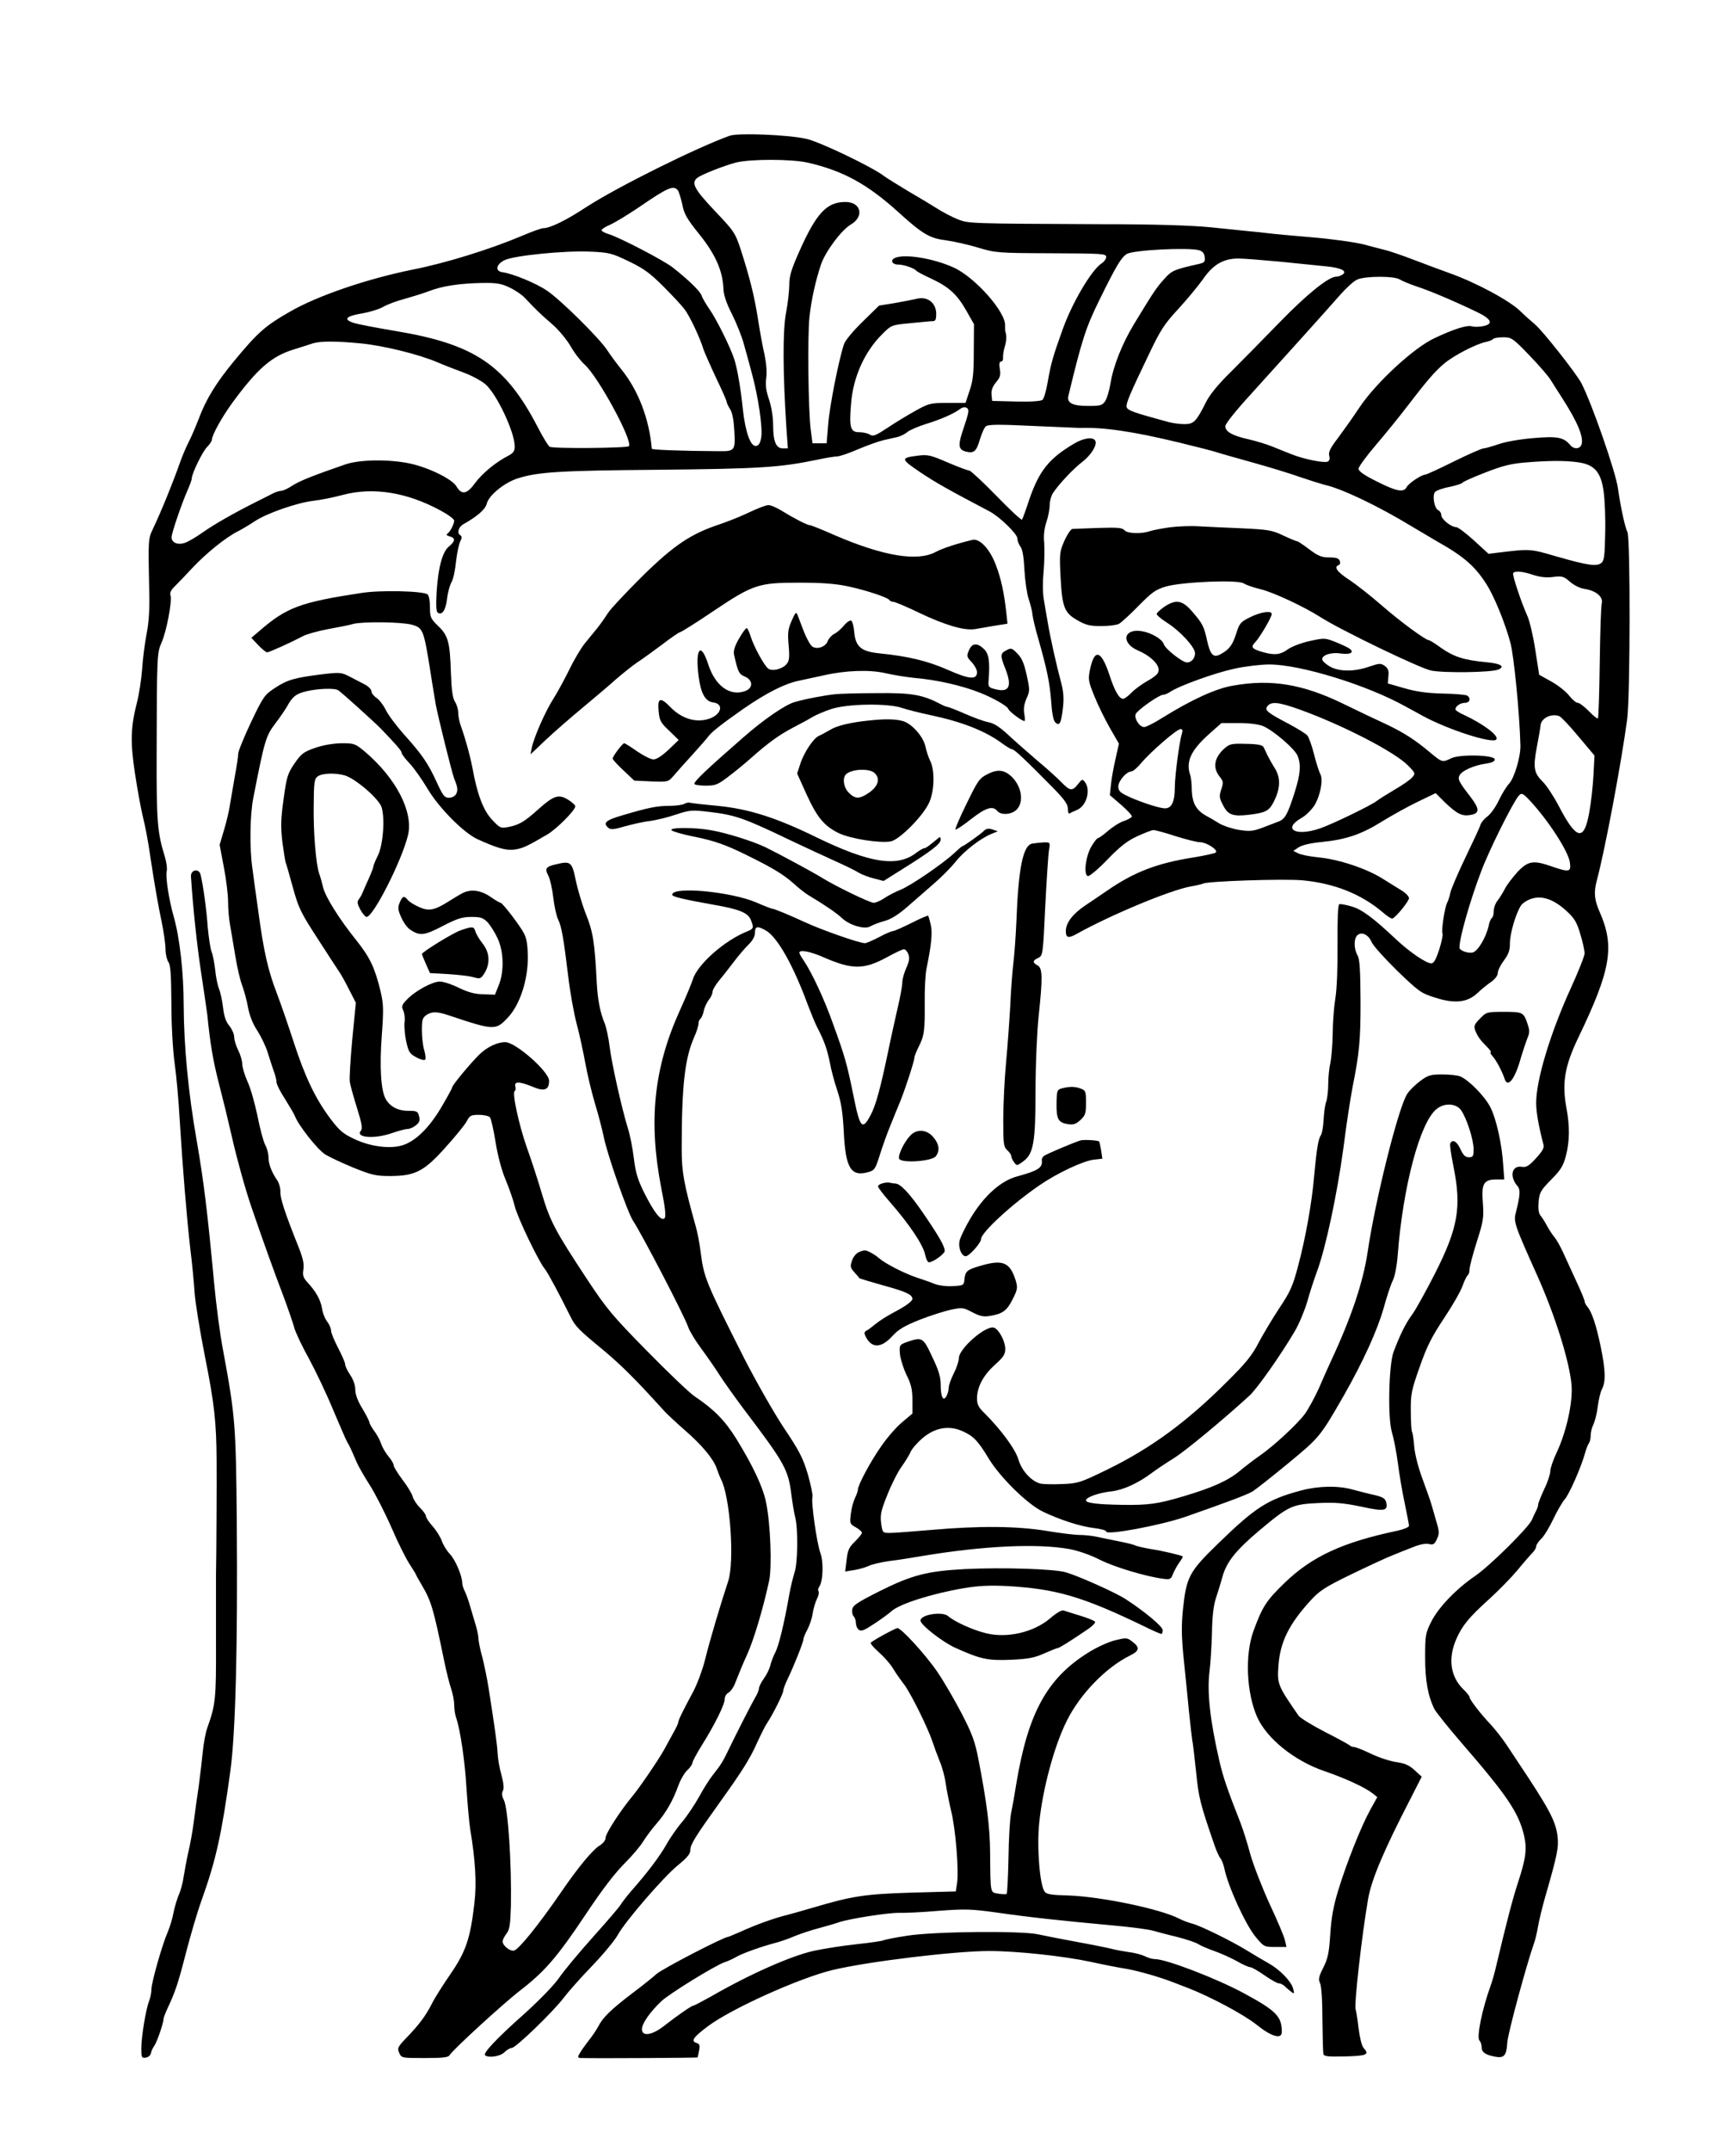 <?xml version="1.0" standalone="no"?>
<!DOCTYPE svg PUBLIC "-//W3C//DTD SVG 20010904//EN"
 "http://www.w3.org/TR/2001/REC-SVG-20010904/DTD/svg10.dtd">
<svg version="1.0" xmlns="http://www.w3.org/2000/svg"
 width="860pt" height="1065pt" viewBox="0 0 860 1065"
 preserveAspectRatio="xMidYMid meet">
<g transform="translate(0,1065) scale(0.1,-0.1)"
fill="#000000" stroke="none">
<path d="M3615 9978 c-167 -60 -559 -255 -710 -353 -102 -67 -180 -105 -215
-105 -8 0 -53 -16 -100 -36 -163 -69 -383 -137 -546 -169 -227 -46 -473 -130
-609 -209 -121 -69 -159 -103 -274 -242 -91 -110 -141 -192 -177 -289 -15 -38
-37 -91 -51 -117 -13 -26 -32 -71 -42 -100 -34 -97 -91 -237 -134 -328 -23
-48 -23 -55 -18 -295 3 -100 -1 -164 -13 -225 -9 -47 -19 -125 -22 -175 -4
-49 -15 -124 -26 -165 -31 -123 -33 -194 -9 -352 12 -79 29 -170 37 -204 14
-56 28 -129 40 -214 17 -114 38 -236 55 -315 10 -49 19 -110 19 -135 0 -25 7
-53 14 -63 11 -14 14 -63 15 -203 0 -109 7 -231 16 -298 9 -62 20 -187 25
-277 15 -244 36 -498 53 -644 9 -71 18 -168 21 -215 3 -47 26 -188 51 -315 47
-234 57 -328 58 -515 1 -87 -1 -490 -3 -567 0 -36 0 -52 0 -339 1 -276 -2
-304 -43 -419 -8 -22 -18 -74 -22 -115 -4 -41 -13 -118 -20 -170 -8 -52 -19
-133 -25 -180 -6 -47 -18 -114 -27 -150 -8 -36 -18 -90 -23 -121 -4 -30 -15
-71 -24 -90 -8 -19 -20 -58 -26 -87 -5 -30 -19 -74 -29 -98 -27 -61 -81 -250
-81 -285 0 -15 -5 -40 -11 -56 -16 -39 -39 -178 -39 -236 0 -44 2 -48 22 -45
13 2 24 11 26 23 2 11 10 27 16 35 12 15 46 112 46 133 0 6 9 29 19 51 39 83
53 124 92 276 22 85 57 205 79 265 70 196 98 322 141 635 26 186 37 625 32
1235 -4 482 -8 526 -68 850 -15 77 -35 230 -45 340 -32 342 -50 493 -86 700
-41 234 -63 462 -64 667 0 162 -20 337 -49 438 -24 83 -42 200 -35 227 3 12
-1 43 -9 70 -37 119 -42 173 -41 508 1 493 2 503 25 555 24 54 52 203 44 231
-5 14 2 28 22 47 15 15 55 56 87 91 68 72 163 149 224 180 22 11 60 34 84 50
58 39 207 91 288 101 36 4 103 17 150 30 149 39 315 13 483 -78 37 -20 67 -42
67 -50 0 -17 -20 -55 -34 -65 -7 -4 -3 -9 12 -13 29 -8 28 -23 -3 -49 -33 -26
-54 -103 -62 -226 -4 -69 -2 -98 6 -103 22 -14 40 15 46 72 4 31 14 67 22 80
8 13 18 58 22 101 5 42 14 87 21 100 9 18 9 25 0 31 -17 10 -9 41 15 54 72 41
110 74 117 104 11 41 89 104 155 124 99 31 204 38 693 42 503 5 602 11 790 50
41 9 85 16 97 16 12 0 59 16 105 36 45 19 101 39 123 44 22 5 54 12 70 16 17
4 39 15 50 25 11 9 52 27 90 39 75 23 137 50 170 74 13 10 25 12 35 6 12 -8
10 -21 -14 -93 -32 -91 -30 -113 9 -123 40 -10 52 1 69 59 9 30 22 60 30 66
11 10 66 10 233 2 120 -5 225 -10 233 -10 118 4 262 -17 490 -72 91 -22 176
-44 190 -49 14 -5 93 -27 175 -50 83 -23 188 -55 235 -72 47 -16 101 -33 120
-38 87 -19 267 -105 438 -209 52 -31 106 -63 120 -71 132 -74 189 -123 246
-213 38 -59 94 -196 119 -292 17 -64 45 -348 49 -505 2 -55 -30 -162 -56 -190
-13 -14 -36 -51 -51 -83 -15 -32 -40 -67 -56 -79 -16 -12 -32 -31 -35 -42 -3
-12 -37 -84 -74 -161 -37 -77 -71 -156 -75 -175 -4 -19 -11 -41 -16 -50 -12
-22 -30 -141 -23 -152 3 -5 -4 -41 -16 -79 -16 -49 -27 -69 -39 -69 -26 0
-108 56 -175 119 -114 107 -170 149 -221 163 -27 8 -55 13 -60 11 -7 -2 -10
-73 -9 -196 1 -117 -3 -223 -11 -272 -7 -44 -13 -123 -13 -176 -1 -52 -6 -115
-11 -140 -6 -24 -11 -72 -11 -106 0 -34 -5 -74 -10 -88 -6 -14 -11 -55 -13
-90 -2 -35 -8 -70 -14 -77 -12 -16 -21 -70 -33 -203 -11 -130 -43 -309 -80
-446 -25 -95 -38 -125 -93 -207 -35 -53 -81 -131 -103 -172 -30 -59 -63 -100
-154 -190 -200 -200 -377 -330 -596 -437 -132 -64 -143 -68 -222 -71 -45 -2
-93 -1 -107 2 -45 11 -94 64 -110 120 -15 51 -86 147 -167 228 -31 30 -38 44
-38 75 1 57 31 113 88 165 43 38 52 52 52 80 0 36 -31 95 -55 104 -39 15 -175
-103 -175 -151 0 -14 -11 -48 -25 -75 -14 -27 -25 -59 -25 -70 0 -12 -5 -31
-11 -42 -16 -30 -29 -5 -29 57 0 37 -10 71 -42 137 -45 97 -50 99 -123 74 -39
-14 -40 -16 -37 -58 2 -24 16 -70 32 -104 24 -48 30 -74 30 -127 l0 -66 -51
-43 c-28 -23 -75 -77 -103 -118 -53 -75 -116 -193 -116 -215 0 -7 -6 -25 -14
-41 -8 -16 -18 -51 -21 -79 -6 -48 -5 -51 24 -67 17 -9 31 -22 31 -27 0 -6
-16 -25 -35 -44 -29 -28 -36 -43 -41 -91 l-7 -57 44 7 c24 4 56 13 71 20 15 8
62 19 105 25 43 5 116 17 163 25 302 50 566 63 729 34 45 -9 103 -29 150 -53
71 -36 228 -83 313 -94 34 -5 39 -2 48 22 6 15 20 41 31 57 12 16 20 30 18 32
-11 6 -102 28 -157 36 -35 6 -71 14 -80 19 -9 4 -46 13 -82 20 -36 7 -84 17
-107 22 -23 5 -61 9 -85 9 -24 0 -97 9 -163 20 -146 24 -332 26 -570 5 -93 -8
-186 -15 -207 -15 -36 0 -36 1 -43 48 -5 42 -1 62 31 141 20 51 52 114 71 140
18 25 38 58 44 72 6 15 33 46 60 69 63 53 133 64 201 32 52 -24 73 -46 128
-137 57 -92 189 -222 265 -259 85 -41 187 -74 255 -82 33 -4 60 -11 60 -17 0
-20 267 30 390 72 209 73 308 110 336 127 17 11 96 73 176 139 155 128 157
130 275 335 96 169 166 322 198 435 15 55 35 116 45 135 10 21 20 72 24 125
26 341 111 660 193 724 39 32 97 28 121 -6 28 -40 62 -146 62 -193 0 -35 -3
-40 -23 -40 -18 0 -28 10 -42 40 -18 40 -41 52 -51 27 -2 -7 5 -57 16 -111 41
-202 24 -304 -91 -531 -45 -88 -96 -181 -115 -206 -32 -44 -58 -97 -91 -184
-23 -64 -29 -325 -8 -395 9 -30 23 -100 30 -155 7 -55 22 -144 34 -199 11 -54
21 -104 21 -111 0 -6 -25 -17 -57 -24 -271 -57 -423 -127 -559 -258 -92 -89
-111 -119 -156 -243 -41 -118 -33 -300 19 -420 47 -107 184 -218 333 -269 105
-36 202 -81 239 -110 l24 -19 -36 -65 c-45 -82 -117 -263 -158 -398 -23 -75
-34 -135 -39 -216 -6 -93 -12 -121 -35 -166 -22 -44 -25 -58 -16 -75 7 -13 12
-84 12 -179 1 -87 3 -165 5 -173 3 -12 22 -14 109 -12 108 3 120 9 90 42 -9
10 -19 51 -25 99 -5 45 -12 85 -14 90 -10 15 31 375 62 552 18 97 77 237 212
498 l53 104 -35 32 c-27 25 -48 34 -89 40 -30 4 -86 22 -126 41 -39 19 -78 34
-85 34 -8 0 -18 4 -23 9 -6 5 -61 35 -124 67 -62 32 -120 68 -128 79 -103 149
-106 156 -100 245 8 119 52 208 160 326 44 48 71 66 201 129 83 40 175 83 204
94 28 12 75 30 103 41 31 13 62 19 78 15 22 -5 28 -1 40 26 12 26 11 38 -4 87
-9 31 -20 71 -25 87 -5 17 -25 73 -44 125 -21 56 -37 121 -40 157 -3 35 -7 67
-11 73 -3 5 -6 51 -6 102 -1 85 3 104 44 220 36 103 60 150 122 243 42 63 83
135 91 160 9 25 20 47 25 51 5 3 9 16 9 29 0 13 16 74 36 137 33 103 35 120
30 192 -8 95 4 116 66 116 l40 0 -5 68 c-6 105 -34 231 -64 290 -28 55 -109
137 -151 153 -13 5 -52 9 -88 9 -58 0 -70 -4 -108 -32 -24 -18 -53 -46 -64
-63 -43 -62 -159 -525 -197 -785 -22 -147 -80 -322 -182 -540 -14 -30 -41 -91
-60 -135 -20 -44 -51 -101 -69 -126 -37 -50 -152 -157 -224 -207 -25 -17 -68
-50 -97 -74 -59 -49 -134 -83 -278 -126 -127 -38 -175 -45 -305 -43 -123 2
-180 9 -180 22 0 16 63 38 127 45 59 7 133 41 203 94 19 14 66 46 105 70 59
37 246 192 375 310 39 36 157 204 225 320 21 36 48 101 61 145 12 44 34 111
48 149 43 115 100 383 131 611 17 134 34 240 45 300 34 171 40 231 40 425 -1
159 -4 211 -15 230 -19 33 -19 84 0 100 21 18 54 2 69 -33 7 -18 65 -82 127
-143 107 -103 119 -112 187 -133 98 -32 161 -25 211 22 20 19 51 44 69 56 19
14 32 31 32 44 0 12 14 40 30 61 23 31 30 50 30 86 0 48 29 147 55 187 8 12
33 28 55 34 52 16 111 -6 173 -64 37 -34 49 -55 66 -113 12 -39 21 -82 21 -94
0 -13 -31 -91 -69 -174 -102 -224 -171 -454 -171 -567 0 -46 12 -113 36 -206
5 -16 -5 -33 -37 -68 -36 -39 -48 -46 -72 -42 -48 7 -60 -49 -20 -95 16 -18
14 -45 -7 -129 -13 -48 -9 -60 105 -314 88 -196 159 -422 170 -540 8 -85 -25
-235 -74 -338 -17 -36 -31 -77 -31 -91 0 -14 -13 -55 -30 -89 -16 -35 -30 -69
-30 -76 0 -6 -4 -19 -9 -29 -5 -9 -15 -30 -22 -47 -18 -40 -210 -230 -284
-280 -91 -62 -179 -154 -214 -223 -29 -58 -31 -67 -31 -178 0 -116 14 -193 47
-258 9 -16 68 -90 132 -164 227 -262 284 -346 311 -460 15 -66 10 -111 -30
-233 -27 -83 -54 -186 -107 -409 -8 -36 -21 -81 -28 -100 -43 -118 -71 -258
-56 -273 6 -6 11 -21 11 -34 0 -24 18 -37 65 -46 46 -9 58 4 62 70 3 47 97
392 133 493 5 14 14 50 19 80 5 30 21 96 35 145 62 215 68 248 62 302 -9 77
-42 138 -199 373 -9 14 -33 50 -53 80 -20 30 -55 75 -78 100 -53 56 -106 125
-106 137 0 5 -13 22 -30 38 -65 63 -78 153 -35 251 30 67 62 106 165 199 43
39 104 101 136 139 31 38 66 78 76 88 10 10 18 24 18 31 0 8 11 24 24 37 14
12 41 57 61 99 20 42 46 86 57 98 21 23 82 161 100 228 6 22 15 44 19 49 5 6
9 23 9 38 0 16 6 41 14 56 7 15 17 54 21 87 4 33 13 72 21 87 19 37 18 92 -6
209 -22 106 -44 174 -67 200 -7 8 -13 20 -13 26 0 6 -18 50 -41 99 -23 49 -52
114 -66 144 -14 30 -33 64 -43 75 -9 11 -26 36 -36 55 -10 19 -25 43 -33 52
-9 12 -12 34 -9 69 5 46 11 56 62 108 47 47 60 68 73 117 19 72 20 147 3 238
-23 124 -9 208 60 351 161 335 180 449 104 621 -26 59 -29 96 -14 153 41 152
122 584 151 801 15 117 16 898 1 926 -12 22 -35 131 -47 217 -11 80 -128 417
-181 520 -26 49 -193 261 -231 292 -20 17 -52 45 -70 63 -50 51 -220 143 -353
190 -47 17 -128 47 -180 67 -52 20 -111 40 -130 45 -19 5 -71 18 -115 30 -44
11 -159 27 -255 35 -96 8 -193 17 -215 20 -22 3 -65 7 -95 10 -30 3 -118 12
-196 20 -94 9 -274 15 -540 15 -656 3 -653 3 -709 24 -27 11 -72 34 -100 52
-27 17 -93 57 -145 87 -52 31 -106 65 -120 75 -58 45 -321 171 -387 185 -89
20 -338 30 -378 15z m385 -133 c176 -40 296 -106 450 -245 121 -110 156 -130
237 -140 37 -5 109 -21 158 -36 87 -26 98 -27 362 -28 251 -1 273 -2 273 -18
0 -10 -11 -25 -24 -33 -49 -33 -143 -191 -191 -324 -49 -136 -59 -171 -76
-269 -7 -40 -18 -77 -25 -82 -7 -6 -60 -10 -130 -8 l-119 3 -3 31 c-2 22 5 40
22 61 21 24 24 37 19 66 -4 25 -2 37 6 37 7 0 11 8 10 18 -1 9 2 34 8 54 10
32 10 57 3 78 -1 3 -1 15 -1 27 6 66 -150 242 -256 289 -100 45 -237 67 -287
48 -28 -11 -18 -34 14 -34 28 0 80 -18 90 -31 3 -4 35 -21 72 -38 88 -41 129
-78 175 -159 l38 -67 -1 -135 c0 -109 -4 -147 -21 -195 l-20 -60 -89 0 c-84 0
-93 -2 -159 -39 -38 -21 -101 -59 -138 -84 -59 -39 -71 -44 -88 -34 -10 7 -34
12 -53 12 -43 0 -50 23 -40 140 10 134 68 261 157 348 43 43 45 43 138 52 52
5 101 10 111 10 12 0 16 9 16 35 0 56 -44 90 -99 75 -19 -4 -68 -14 -109 -21
l-75 -12 -82 -80 c-46 -45 -87 -94 -92 -111 -27 -82 -72 -311 -78 -396 l-8
-95 -35 0 -35 0 -9 70 c-12 97 -16 464 -6 555 9 85 30 179 57 260 22 65 102
172 149 199 67 40 49 111 -28 111 -93 0 -145 -56 -231 -251 -37 -83 -47 -117
-47 -159 0 -29 -7 -92 -16 -139 -17 -87 -16 -299 2 -573 l7 -98 -25 0 c-34 0
-48 35 -48 116 0 38 -8 89 -20 125 -15 44 -19 73 -14 108 4 30 0 74 -9 117 -9
38 -23 116 -32 174 -18 116 -42 209 -85 343 -28 85 -33 92 -130 194 -100 106
-117 137 -86 162 19 16 131 60 191 76 70 18 275 18 355 0z m-642 -137 c5 -7
15 -39 22 -70 9 -48 23 -72 86 -150 79 -99 115 -180 118 -271 1 -27 15 -70 42
-122 22 -44 48 -109 58 -145 10 -36 29 -103 41 -150 31 -113 54 -268 46 -316
-5 -29 -12 -40 -26 -42 -27 -4 -53 71 -65 182 -10 99 -27 199 -42 246 -17 55
-89 201 -124 250 -17 25 -35 55 -38 66 -7 22 -67 80 -145 141 -46 35 -255 144
-313 163 -21 6 -38 15 -38 20 0 5 20 18 44 28 24 11 85 48 137 83 149 102 175
113 197 87z m2582 -297 c17 -5 26 -15 28 -34 3 -22 -1 -27 -25 -33 -128 -29
-138 -33 -176 -76 -38 -42 -51 -61 -150 -224 -58 -96 -103 -209 -116 -294 -6
-34 -17 -73 -26 -86 -14 -21 -23 -24 -83 -24 -80 0 -108 15 -99 51 67 279 87
339 154 475 84 171 108 210 136 227 34 19 303 33 357 18z m-2825 -55 c73 -35
105 -58 170 -123 44 -44 92 -95 106 -114 25 -32 78 -144 94 -199 5 -14 32 -76
61 -138 30 -62 54 -117 54 -122 0 -6 8 -22 17 -36 11 -17 18 -54 21 -110 5
-95 2 -99 -78 -98 -191 1 -330 7 -331 12 -13 149 -67 289 -150 392 -24 30 -56
73 -70 95 -39 60 -235 254 -301 297 -55 37 -168 83 -218 90 -39 5 -33 39 10
60 48 23 300 48 425 42 93 -4 107 -8 190 -48z m3230 -2 c88 -9 190 -19 227
-23 72 -7 105 -24 78 -41 -8 -5 -22 -10 -31 -10 -37 0 -145 -87 -280 -226 -79
-81 -187 -191 -240 -244 -63 -61 -106 -114 -124 -150 -49 -98 -61 -110 -108
-110 -23 0 -58 5 -77 10 -177 48 -205 58 -209 75 -3 19 15 62 115 270 53 111
73 142 141 215 43 47 98 113 122 147 51 74 102 103 176 103 28 0 122 -8 210
-16z m590 -88 c11 -7 49 -23 85 -35 64 -21 176 -68 297 -126 73 -35 83 -60 29
-70 -19 -4 -43 -4 -54 -1 -23 8 -90 -13 -187 -59 -102 -48 -286 -218 -368
-339 -33 -50 -83 -120 -109 -155 -38 -49 -48 -70 -43 -88 4 -16 1 -25 -9 -29
-19 -7 -119 13 -178 37 -27 10 -69 28 -95 38 -27 11 -79 27 -118 36 -81 18
-115 38 -115 65 0 11 54 79 123 154 175 193 383 424 446 496 30 34 68 69 85
76 41 18 185 18 211 0z m-4410 -40 c28 -13 63 -37 78 -54 50 -53 73 -76 130
-125 32 -27 72 -75 93 -110 19 -34 51 -75 70 -92 66 -58 238 -374 220 -404 -6
-10 -379 -13 -393 -3 -7 4 -34 48 -59 97 -160 308 -313 411 -704 476 -96 16
-189 34 -207 40 -54 17 -40 34 40 47 40 7 88 22 106 33 19 11 66 29 105 39 39
11 94 28 123 39 64 25 151 38 263 40 70 1 94 -3 135 -23z m5052 -336 c48 -50
96 -105 106 -123 11 -17 35 -56 54 -85 78 -121 109 -196 98 -232 -8 -24 -37
-26 -56 -4 -32 39 -64 45 -181 35 -64 -5 -139 -18 -173 -30 -33 -11 -67 -21
-75 -21 -9 0 -75 -29 -148 -65 -72 -36 -136 -65 -141 -65 -18 0 -82 -42 -92
-61 -15 -29 -49 -23 -148 27 -63 31 -91 51 -91 63 0 9 39 63 88 120 48 56 114
138 147 181 102 133 145 184 192 222 47 39 156 95 204 105 16 3 32 10 35 14 3
5 25 9 49 9 43 0 48 -3 132 -90z m-5792 60 c114 -11 290 -54 385 -95 30 -13
87 -35 125 -49 39 -14 87 -40 108 -57 56 -46 147 -238 147 -310 0 -22 -7 -32
-31 -45 -63 -32 -129 -87 -165 -135 -41 -57 -67 -61 -93 -17 -21 36 -137 93
-230 113 -104 22 -248 20 -319 -4 -154 -53 -228 -82 -263 -105 -21 -14 -46
-26 -55 -26 -9 0 -28 -6 -42 -13 -15 -8 -49 -25 -77 -39 -116 -58 -214 -114
-272 -155 -34 -24 -75 -48 -91 -52 -34 -10 -62 3 -62 29 0 21 52 172 81 237
10 23 19 47 19 54 0 24 54 135 77 157 13 13 23 29 23 36 0 22 52 115 102 183
124 169 195 230 304 263 38 12 80 25 94 30 36 11 109 12 235 0z m6033 -589
c80 -11 113 -48 126 -143 6 -40 10 -134 8 -208 -2 -114 -5 -137 -20 -148 -23
-18 -68 -11 -222 33 -130 38 -129 38 -286 19 l-50 -6 -72 66 c-40 36 -79 66
-88 66 -25 0 -74 39 -74 60 0 10 -7 20 -14 23 -20 8 -32 73 -17 91 6 7 38 19
71 25 33 7 62 16 65 21 3 5 53 27 112 50 84 33 127 44 198 50 121 10 199 10
263 1z m-224 -557 c33 -11 64 -15 98 -11 46 6 54 4 85 -23 19 -17 50 -33 74
-36 57 -9 92 -40 84 -72 -4 -15 -8 -147 -10 -295 -2 -148 -6 -271 -9 -274 -3
-3 -23 13 -45 36 -22 22 -46 41 -55 41 -8 0 -27 16 -42 35 -15 20 -54 51 -88
70 l-61 34 -19 122 c-10 67 -28 143 -39 168 -32 71 -76 205 -71 213 8 13 47 9
98 -8z m131 -700 c9 -4 52 -49 95 -101 l79 -94 -5 -97 c-3 -53 -12 -137 -21
-185 -26 -145 -63 -137 -152 34 -24 46 -59 99 -77 117 -45 44 -50 70 -31 171
9 47 18 97 19 111 4 35 54 59 93 44z m-148 -416 c92 -98 193 -254 200 -308 7
-48 -3 -50 -90 -20 -91 32 -117 28 -170 -28 -24 -27 -53 -64 -62 -83 -10 -19
-26 -45 -36 -58 -11 -13 -19 -36 -19 -52 0 -15 -4 -30 -9 -34 -5 -3 -13 -20
-16 -38 -13 -58 -53 -126 -79 -133 -24 -6 -66 10 -66 24 0 49 52 231 107 376
39 105 154 335 185 374 15 18 21 16 55 -20z"/>
<path d="M5320 8453 c-123 -73 -171 -133 -220 -273 -17 -52 -34 -99 -37 -103
-3 -4 -60 49 -127 118 -67 69 -128 125 -134 125 -7 0 -55 18 -107 40 -85 37
-100 40 -147 34 -88 -11 -87 -16 9 -81 75 -51 147 -91 343 -194 51 -26 140
-113 140 -135 0 -11 7 -30 16 -42 10 -14 16 -53 19 -116 3 -51 12 -115 21
-142 9 -27 18 -62 19 -79 2 -16 13 -64 25 -105 47 -164 60 -229 67 -318 4 -62
11 -99 21 -109 21 -20 29 -4 38 75 5 45 2 81 -9 121 -23 85 -55 229 -66 296
-6 33 -15 86 -20 117 -6 34 -6 90 -1 139 4 45 5 108 3 140 -4 38 0 72 11 105
9 26 16 64 16 84 0 19 8 47 17 60 31 46 103 122 147 155 43 34 74 85 61 104
-11 19 -59 12 -105 -16z"/>
<path d="M3715 8115 c-38 -19 -106 -46 -150 -61 -142 -47 -225 -102 -384 -258
-78 -78 -155 -159 -169 -181 -14 -22 -38 -56 -53 -75 -16 -19 -44 -54 -63 -77
-19 -24 -53 -81 -76 -129 -23 -47 -58 -111 -78 -143 -40 -62 -95 -187 -107
-241 l-7 -35 74 70 c41 39 124 111 183 160 60 50 136 114 169 144 34 29 79 65
101 80 22 14 77 54 123 88 45 35 87 63 91 63 5 0 79 46 163 103 200 134 225
142 428 142 112 0 179 -5 240 -18 93 -20 198 -55 206 -68 3 -5 12 -9 20 -9 8
0 65 -24 127 -54 128 -61 223 -89 276 -81 20 3 64 11 99 17 l63 10 -6 57 c-11
96 -25 164 -51 232 -29 79 -80 134 -116 126 -76 -18 -147 -41 -183 -60 -91
-49 -261 -20 -502 84 -61 27 -116 49 -122 49 -13 0 -82 36 -140 72 -25 15 -54
28 -65 27 -12 0 -52 -16 -91 -34z"/>
<path d="M5795 8039 c-38 -5 -83 -14 -99 -19 -44 -15 -112 -12 -126 5 -10 12
-34 14 -129 11 -64 -2 -122 -5 -129 -5 -7 -1 -25 -27 -39 -58 -24 -56 -25 -63
-19 -182 8 -149 19 -176 85 -213 40 -23 61 -28 116 -28 36 0 76 5 88 11 12 7
56 47 98 90 66 67 84 80 135 95 81 23 359 35 386 15 11 -7 47 -20 81 -28 61
-14 214 -85 299 -139 100 -64 490 -252 547 -264 62 -13 300 -10 334 5 35 15
10 30 -59 36 -109 10 -162 27 -222 69 -30 22 -59 40 -63 40 -17 0 -143 93
-236 174 -55 48 -128 105 -162 127 -58 38 -75 63 -49 71 6 2 9 12 5 21 -5 13
-18 17 -52 17 -38 0 -55 7 -99 40 -29 22 -56 40 -60 40 -5 0 -36 13 -70 29
-55 26 -74 29 -201 35 -77 3 -174 8 -215 10 -41 3 -106 0 -145 -5z"/>
<path d="M1790 7714 c-302 -46 -370 -71 -505 -188 l-40 -34 34 -36 c19 -20 39
-36 44 -36 10 0 119 49 177 80 19 10 76 26 125 35 50 9 106 20 126 26 50 12
234 10 289 -4 55 -15 59 -26 90 -218 11 -74 25 -154 29 -179 12 -63 81 -341
91 -365 18 -44 19 -57 10 -76 -6 -11 -21 -19 -36 -19 -22 0 -30 11 -60 76 -43
94 -72 137 -163 238 -39 44 -79 98 -90 121 -11 23 -31 49 -45 59 -14 9 -26 24
-26 34 -1 9 -15 24 -33 33 -18 9 -51 27 -75 39 -41 21 -46 22 -140 11 -134
-17 -169 -27 -231 -68 -50 -33 -57 -42 -117 -168 -35 -74 -64 -145 -64 -157 0
-13 -7 -61 -16 -108 -8 -47 -19 -110 -24 -140 -4 -31 -18 -89 -30 -129 l-22
-74 21 -111 c12 -61 21 -138 21 -172 0 -33 4 -85 10 -115 5 -30 17 -99 26
-154 9 -55 24 -120 34 -145 9 -25 23 -74 29 -110 8 -41 25 -83 47 -115 18 -29
41 -76 50 -106 9 -30 23 -71 30 -92 8 -20 14 -46 14 -56 0 -10 18 -46 41 -81
22 -35 45 -74 50 -86 17 -46 112 -166 150 -190 21 -13 85 -43 141 -66 92 -37
112 -41 183 -41 122 1 166 23 273 143 48 53 95 111 104 128 15 29 22 32 61 32
25 0 49 -6 54 -12 6 -7 18 -62 28 -123 11 -68 30 -140 50 -187 18 -43 38 -101
45 -130 12 -53 119 -276 149 -311 14 -17 67 -115 126 -234 25 -51 40 -66 170
-173 36 -30 93 -82 125 -115 53 -53 78 -80 174 -185 13 -14 56 -54 97 -90 88
-76 145 -146 160 -192 6 -18 15 -41 20 -51 46 -84 69 -410 36 -507 -37 -112
-91 -293 -113 -383 -13 -53 -41 -128 -61 -165 -52 -96 -73 -140 -73 -150 0 -5
-11 -29 -25 -53 -13 -24 -34 -62 -46 -84 -26 -47 -121 -187 -158 -231 -59 -71
-131 -183 -131 -203 0 -13 -12 -28 -31 -40 -33 -20 -106 -108 -186 -225 -114
-166 -214 -290 -237 -294 -20 -4 -56 25 -56 45 0 8 9 26 19 39 16 20 19 44 22
137 4 207 -14 484 -35 525 -10 19 -11 33 -5 45 7 11 4 37 -7 79 -10 35 -18 83
-19 108 -2 42 -14 127 -45 325 -7 44 -21 112 -31 151 -11 38 -19 81 -19 93 0
13 -7 44 -15 70 -7 25 -20 66 -27 91 -7 25 -18 56 -25 70 -7 14 -13 32 -13 41
0 35 -34 116 -61 144 -16 17 -34 46 -40 65 -7 19 -27 52 -46 73 -18 20 -33 43
-33 50 0 7 -13 26 -29 41 -16 16 -32 40 -36 54 -3 14 -26 53 -51 85 -24 32
-44 65 -44 72 0 8 -11 27 -25 43 -14 17 -31 45 -37 64 -6 18 -22 47 -35 64
-12 17 -23 36 -23 41 0 6 -16 37 -35 69 -23 37 -35 70 -35 94 0 21 -10 50 -25
72 -14 20 -25 44 -25 52 0 9 -16 45 -35 82 -19 36 -35 75 -35 86 0 11 -9 31
-19 44 -11 14 -23 44 -26 67 -8 43 -29 81 -73 129 -20 22 -24 34 -19 63 4 27
-2 56 -25 113 -68 170 -90 239 -89 270 1 19 -7 46 -17 60 -28 41 -42 80 -42
113 0 16 -7 44 -17 62 -9 18 -26 82 -38 144 -13 61 -34 137 -49 168 -14 32
-26 71 -26 87 0 16 -9 46 -20 68 -11 22 -20 51 -20 66 0 14 -11 39 -24 55 -17
20 -26 47 -31 90 -4 34 -13 76 -20 93 -7 17 -16 60 -19 94 -4 35 -12 76 -18
90 -6 15 -14 70 -19 122 -6 86 -21 197 -35 258 -7 34 -50 27 -48 -8 9 -144 30
-345 51 -480 14 -91 27 -183 30 -205 14 -141 28 -224 55 -330 36 -141 41 -163
67 -275 25 -110 66 -257 96 -345 48 -141 113 -323 158 -440 25 -67 50 -140 56
-163 7 -23 39 -91 72 -150 32 -59 86 -172 119 -252 34 -80 65 -152 70 -160 10
-15 19 -35 47 -100 8 -19 37 -70 64 -112 27 -42 76 -138 109 -213 32 -75 73
-156 90 -181 16 -25 30 -47 30 -49 0 -2 14 -27 31 -56 45 -76 57 -117 109
-371 11 -54 27 -117 35 -140 8 -24 15 -59 15 -79 0 -20 4 -49 10 -65 21 -62
43 -215 51 -349 5 -77 13 -167 18 -200 26 -155 33 -270 21 -369 -20 -174 -42
-239 -119 -351 -38 -55 -79 -120 -91 -145 -30 -59 -63 -104 -124 -167 -46 -48
-49 -54 -38 -78 11 -25 13 -25 126 -25 89 0 117 3 123 14 15 26 267 257 353
323 119 92 181 164 320 372 86 129 145 206 202 263 31 31 69 76 84 100 15 24
44 63 65 87 47 53 84 118 109 189 11 30 31 65 45 77 14 13 25 30 25 36 0 7 21
46 47 88 64 102 113 201 113 228 0 12 8 27 19 32 10 6 24 25 31 43 26 66 42
104 60 143 34 75 79 225 110 367 15 67 7 285 -15 389 -15 76 -66 183 -148 316
-57 91 -109 144 -207 210 -25 17 -131 118 -235 224 -171 174 -201 210 -296
354 -159 241 -184 288 -225 426 -20 68 -54 172 -75 230 -38 108 -74 272 -59
277 4 2 6 12 3 22 -7 27 20 26 86 -1 58 -25 81 -16 81 30 0 45 -166 191 -217
191 -39 0 -88 -23 -126 -59 -41 -39 -137 -154 -137 -165 0 -4 -24 -48 -54 -99
-60 -101 -126 -166 -190 -187 -60 -20 -159 -8 -238 29 -58 27 -75 41 -122 103
-74 99 -125 206 -181 378 -26 80 -63 188 -83 240 -45 117 -66 212 -92 405 -12
83 -25 180 -30 218 -14 99 -12 261 5 347 56 286 62 306 109 368 23 30 48 67
58 84 27 50 46 64 99 76 57 13 138 16 155 4 17 -11 174 -153 209 -188 79 -82
105 -112 105 -122 0 -6 18 -30 41 -54 22 -24 60 -78 85 -120 56 -96 180 -221
249 -253 99 -45 145 -58 187 -51 38 6 58 15 159 74 46 27 139 120 139 140 0 6
-16 20 -35 32 -47 29 -71 22 -147 -46 -71 -64 -98 -79 -151 -89 -36 -7 -41 -5
-80 37 -43 46 -73 125 -97 258 -11 58 -34 141 -56 203 -8 20 -14 51 -14 68 0
16 -7 41 -16 54 -11 17 -17 56 -20 137 -5 159 -13 190 -63 238 -38 37 -41 44
-41 94 0 31 -5 58 -12 63 -22 17 -235 22 -328 7z"/>
<path d="M5767 7645 c-20 -14 -37 -30 -37 -35 0 -6 24 -26 54 -45 64 -41 136
-120 136 -149 0 -26 -18 -46 -40 -46 -22 0 -108 67 -115 91 -8 25 -63 57 -110
64 -90 14 -103 -59 -17 -96 59 -25 102 -66 102 -96 0 -17 -13 -30 -53 -53 -29
-16 -66 -43 -82 -60 -16 -16 -34 -30 -41 -30 -20 0 -42 38 -69 121 -40 120
-73 129 -95 25 -10 -49 -9 -58 21 -132 17 -43 52 -114 77 -158 l45 -78 -16
-72 c-9 -39 -20 -96 -23 -127 l-6 -56 56 -48 c31 -27 55 -53 53 -58 -1 -5 -19
-15 -39 -22 -20 -6 -56 -29 -79 -49 -23 -20 -46 -36 -50 -36 -5 0 -19 -19 -33
-42 -28 -49 -39 -139 -17 -146 7 -2 51 34 96 81 63 65 98 93 148 116 37 17 73
31 81 31 9 0 58 -13 109 -30 52 -16 106 -30 121 -30 32 0 92 -38 79 -51 -4 -4
-53 -15 -108 -24 -185 -29 -298 -73 -435 -168 -30 -20 -77 -53 -105 -71 -62
-42 -95 -86 -95 -126 0 -33 12 -37 50 -16 174 97 468 219 569 237 30 5 57 12
61 14 20 12 404 25 495 16 156 -15 289 -68 396 -159 21 -19 43 -32 47 -30 18
7 82 86 82 101 0 8 -15 24 -32 35 -18 11 -62 39 -98 61 -79 50 -219 97 -320
106 -41 4 -86 13 -99 20 l-24 12 27 18 c17 11 60 21 114 26 120 12 197 38 299
102 49 30 128 74 176 97 l89 43 46 -46 c61 -58 86 -70 128 -62 44 8 44 29 2
85 -62 80 -68 92 -57 112 12 22 69 48 129 57 30 4 45 11 45 21 0 22 -175 27
-217 5 -43 -21 -44 -20 -102 28 -76 64 -132 100 -221 142 -44 20 -138 65 -210
100 -201 98 -359 124 -548 90 -84 -14 -205 -70 -347 -158 -41 -26 -82 -47 -92
-47 -23 0 -50 42 -42 64 7 19 116 96 136 96 8 0 22 6 33 13 44 31 226 96 320
116 54 12 132 21 173 21 153 0 482 -101 673 -207 30 -16 68 -37 84 -46 126
-69 346 -140 367 -119 17 17 -61 76 -159 122 -24 10 -43 23 -43 28 0 15 24 32
47 32 24 0 32 23 11 36 -6 4 -61 9 -122 10 -80 2 -133 10 -191 27 l-80 23 3
36 c3 28 -2 39 -18 51 -20 14 -27 13 -78 -4 -74 -26 -151 -25 -196 2 -20 12
-36 27 -36 35 0 22 48 36 95 28 44 -6 65 6 42 23 -6 6 -37 20 -68 33 -56 22
-57 22 -131 6 -42 -9 -90 -28 -108 -41 -37 -27 -65 -30 -120 -15 -60 17 -66
25 -41 51 24 26 81 123 81 139 0 18 -55 10 -107 -16 -47 -23 -53 -30 -69 -81
-18 -57 -35 -80 -79 -103 -34 -18 -49 -3 -65 67 -15 71 -23 86 -74 145 -49 57
-81 62 -139 23z m674 -509 c210 -76 469 -209 535 -277 37 -38 37 -39 18 -60
-10 -11 -50 -39 -89 -61 -38 -23 -77 -47 -85 -54 -23 -19 -218 -114 -279 -135
-123 -43 -191 -4 -92 52 20 11 48 39 63 62 29 48 44 127 29 154 -6 10 -20 54
-31 97 -11 44 -26 86 -34 95 -8 9 -49 34 -90 56 -109 57 -123 69 -107 89 20
24 56 20 162 -18z m-184 -81 c52 -22 160 -115 172 -149 17 -45 13 -88 -15
-178 -35 -110 -48 -134 -81 -146 -15 -6 -52 -20 -81 -31 -46 -17 -62 -18 -115
-10 -34 6 -77 20 -97 32 -19 12 -48 29 -65 38 -49 27 -69 63 -71 127 0 31 -4
64 -7 72 -24 67 1 123 91 204 l63 56 85 0 c53 0 98 -6 121 -15z m-402 -37
c-13 -43 -34 -203 -35 -263 0 -79 -17 -111 -55 -107 -36 4 -138 39 -187 64
-29 14 -38 24 -38 44 0 27 40 74 64 74 8 0 31 19 50 43 49 57 176 167 194 167
10 0 12 -6 7 -22z"/>
<path d="M6069 6947 c-53 -45 -63 -97 -28 -141 20 -25 20 -31 9 -65 -11 -33
-10 -42 9 -78 24 -48 49 -57 130 -47 81 10 98 19 121 64 33 65 35 118 6 165
-14 22 -30 51 -37 65 -6 14 -15 32 -19 40 -5 11 -28 16 -86 17 -69 2 -82 0
-105 -20z"/>
<path d="M3922 7577 c-18 -41 -21 -60 -15 -123 5 -62 3 -77 -12 -94 -22 -24
-71 -35 -90 -20 -21 17 -71 110 -86 158 -7 23 -16 42 -20 42 -5 0 -22 -24 -38
-52 -21 -36 -28 -60 -25 -78 20 -89 25 -98 54 -110 40 -17 42 -56 3 -71 -76
-29 -150 24 -185 133 -37 114 -65 76 -47 -62 11 -84 33 -123 72 -128 55 -7 41
-61 -21 -81 -63 -21 -134 0 -189 56 -52 54 -67 49 -60 -20 4 -44 10 -56 52
-95 l47 -46 -50 -48 c-32 -30 -59 -48 -75 -48 -13 0 -49 18 -81 40 -31 22 -60
40 -64 40 -9 -1 -57 -65 -57 -76 0 -5 24 -31 54 -59 l53 -50 84 -4 c84 -3 84
-3 112 29 15 18 56 64 92 103 36 40 72 81 80 92 18 23 65 60 175 137 112 77
200 122 270 137 33 7 89 19 125 27 109 25 228 29 306 11 38 -9 101 -19 139
-23 118 -10 242 -39 330 -74 68 -27 135 -66 140 -80 5 -14 67 -60 80 -60 3 0
3 16 -1 36 -4 24 -1 47 11 75 17 37 17 43 1 117 -13 58 -24 84 -46 106 -27 28
-31 29 -55 16 -30 -16 -31 -25 -5 -90 36 -91 19 -122 -55 -101 -25 6 -30 12
-28 37 8 99 2 137 -23 161 -34 32 -59 29 -74 -7 -12 -28 -11 -33 14 -59 14
-15 26 -37 26 -49 0 -39 -38 -36 -146 12 -100 44 -197 67 -337 81 -90 9 -118
32 -125 103 -2 29 -9 55 -15 59 -6 3 -22 -7 -36 -24 -14 -17 -36 -36 -49 -42
-13 -7 -27 -23 -32 -36 -10 -27 -50 -42 -75 -27 -9 5 -28 38 -42 73 -13 35
-28 73 -32 84 -7 17 -11 13 -29 -28z"/>
<path d="M4140 7213 c-51 -5 -148 -23 -203 -39 -47 -13 -156 -88 -257 -177
-180 -157 -240 -214 -240 -228 0 -5 25 -9 55 -9 50 0 60 4 115 46 33 25 83 66
112 92 86 76 136 112 206 149 37 19 81 43 97 53 17 10 58 28 92 39 80 27 285
30 354 5 24 -8 87 -24 139 -35 157 -33 274 -79 359 -143 19 -14 40 -26 45 -26
11 0 66 -52 202 -190 56 -57 74 -82 74 -103 0 -16 3 -27 8 -25 4 3 21 11 38
18 46 20 68 96 40 136 -14 18 -15 18 -36 -9 -28 -35 -39 -34 -81 9 -18 19 -72
68 -119 107 -46 40 -112 97 -145 128 -43 40 -71 58 -98 63 -22 4 -74 23 -117
42 -43 19 -82 34 -87 34 -4 0 -20 6 -34 14 -90 47 -144 56 -317 54 -92 0 -183
-3 -202 -5z"/>
<path d="M4310 7083 c-94 -9 -165 -26 -198 -47 -21 -12 -45 -25 -54 -29 -26
-9 -75 -82 -93 -138 l-16 -49 46 -102 c53 -116 88 -158 160 -193 57 -28 204
-51 258 -41 41 8 152 117 187 186 29 55 33 167 7 215 -8 17 -18 47 -22 67 -10
50 -67 115 -113 128 -36 10 -88 11 -162 3z m22 -260 c35 -32 15 -77 -50 -112
-31 -17 -51 -13 -77 14 -27 26 -33 76 -12 93 30 25 114 28 139 5z"/>
<path d="M1561 6947 c-57 -20 -68 -28 -102 -77 -34 -50 -39 -66 -54 -176 -14
-100 -15 -136 -6 -214 7 -51 14 -96 16 -100 2 -4 18 -58 35 -121 29 -105 39
-126 122 -254 50 -77 98 -152 108 -166 10 -14 32 -54 50 -90 l33 -64 -18 -182
c-9 -100 -15 -195 -12 -210 2 -15 18 -73 35 -127 24 -77 29 -103 20 -114 -30
-35 66 -43 155 -12 31 11 65 20 76 20 10 0 29 8 41 18 18 14 22 25 16 45 -6
25 -11 27 -55 27 -50 0 -91 22 -111 60 -23 42 -30 156 -19 308 10 135 9 161
-6 225 -28 115 -52 166 -118 249 -87 108 -154 216 -166 263 -5 22 -14 54 -20
70 -16 49 -29 201 -27 338 1 115 3 130 20 143 23 16 86 18 133 5 53 -15 169
-115 183 -157 18 -55 8 -190 -19 -242 -11 -22 -21 -46 -21 -51 0 -6 -11 -34
-24 -63 -13 -29 -27 -60 -30 -68 -3 -8 -11 -23 -18 -32 -10 -13 -8 -23 7 -52
11 -20 25 -36 31 -36 33 0 174 277 205 404 28 115 -58 282 -213 414 -48 40
-53 42 -116 42 -42 -1 -91 -9 -131 -23z"/>
<path d="M4892 6817 c-40 -20 -48 -32 -103 -145 -34 -68 -58 -126 -56 -129 3
-3 38 20 77 51 73 57 108 68 130 41 19 -23 73 -19 98 8 36 39 22 117 -29 164
-36 32 -68 35 -117 10z"/>
<path d="M3390 6670 c-8 -5 -41 -10 -73 -10 -63 0 -106 -9 -234 -47 -83 -24
-98 -38 -69 -62 11 -10 30 -8 83 8 37 10 93 23 123 26 30 4 88 18 129 32 70
23 80 23 165 13 128 -15 173 -31 396 -138 74 -35 175 -82 224 -104 49 -22 103
-48 120 -59 17 -10 52 -23 77 -29 l46 -12 94 59 c141 88 189 125 189 145 0 14
-3 16 -12 8 -47 -39 -62 -50 -70 -50 -5 0 -24 -11 -41 -24 -94 -71 -230 -49
-492 78 -200 98 -336 141 -490 156 -66 6 -127 13 -135 15 -8 3 -22 0 -30 -5z"/>
<path d="M3327 6539 c6 -6 51 -19 99 -29 111 -22 166 -41 275 -95 128 -63 179
-94 230 -139 25 -23 58 -49 75 -59 82 -49 140 -89 164 -112 39 -37 115 -59
143 -41 12 7 43 19 69 26 31 8 68 31 115 72 37 32 97 85 133 116 36 31 82 78
103 104 40 52 123 116 176 138 l34 14 -26 9 c-20 6 -31 5 -43 -7 -17 -17 -100
-76 -107 -76 -2 0 -21 -16 -41 -35 -56 -52 -215 -161 -266 -181 -25 -10 -60
-28 -79 -41 -19 -13 -43 -23 -53 -23 -19 0 -187 81 -258 125 -45 28 -222 123
-280 151 -61 29 -191 70 -266 83 -81 15 -212 15 -197 0z"/>
<path d="M5113 6473 c-45 -9 -68 -120 -78 -388 -3 -71 -10 -164 -15 -205 -5
-41 -12 -133 -15 -205 -4 -71 -13 -200 -21 -285 -8 -85 -14 -214 -14 -286 0
-118 2 -133 20 -149 11 -10 20 -23 20 -30 0 -6 6 -20 14 -30 13 -18 14 -18 44
4 52 37 62 94 62 353 0 127 7 283 15 363 21 196 20 242 -5 255 -26 14 -25 24
3 37 23 11 24 15 35 254 7 134 15 261 19 282 6 37 5 37 -28 36 -19 -1 -44 -4
-56 -6z"/>
<path d="M2752 6370 c-48 -11 -54 -21 -36 -55 9 -17 20 -66 25 -110 5 -43 16
-92 24 -108 17 -34 27 -92 50 -282 9 -77 28 -183 42 -235 14 -52 33 -141 43
-196 10 -56 32 -146 48 -200 17 -55 35 -126 42 -159 16 -85 119 -380 147 -421
42 -63 254 -470 272 -524 6 -19 35 -67 64 -106 28 -38 70 -98 92 -133 22 -34
74 -107 115 -162 210 -277 225 -304 241 -434 5 -38 13 -88 19 -110 14 -59 12
-226 -4 -271 -7 -22 -19 -70 -26 -109 -26 -148 -52 -253 -69 -286 -10 -19 -21
-48 -25 -65 -4 -17 -18 -46 -32 -65 -13 -18 -24 -40 -24 -48 0 -9 -9 -30 -20
-48 -17 -29 -90 -172 -134 -263 -24 -51 -37 -71 -72 -115 -18 -22 -49 -71 -70
-110 -21 -38 -59 -95 -84 -125 -26 -30 -62 -82 -80 -115 -34 -59 -91 -135
-173 -228 -23 -27 -46 -57 -52 -67 -5 -10 -66 -81 -135 -158 -69 -77 -145
-168 -169 -203 -26 -38 -99 -113 -178 -184 -133 -118 -201 -191 -190 -201 15
-15 75 -6 95 14 12 12 29 22 37 22 20 0 208 182 258 249 22 29 85 100 140 157
55 57 112 126 127 153 38 69 228 289 300 347 45 37 60 55 60 75 0 26 24 65
145 234 115 160 151 219 185 295 19 41 41 86 51 100 28 42 79 144 79 158 0 7
9 32 20 55 30 61 80 186 80 200 0 7 9 29 20 49 11 21 23 57 26 80 4 24 13 56
21 71 8 15 11 32 8 38 -4 5 -2 15 3 22 19 24 23 123 6 168 -18 50 -47 254 -39
278 2 9 -8 59 -23 111 -24 81 -42 116 -120 232 -50 76 -137 229 -194 340 -193
382 -201 403 -217 528 -5 41 -16 100 -25 130 -58 208 -69 266 -69 380 0 312
15 449 62 555 12 26 21 56 21 66 0 10 4 20 9 24 5 3 13 20 17 38 3 17 15 43
25 56 11 13 19 31 19 41 0 9 15 34 33 56 18 21 51 64 74 94 23 30 55 68 72 84
20 20 31 40 31 58 0 33 13 35 57 9 56 -35 133 -171 204 -364 16 -42 37 -94 48
-115 35 -67 49 -109 62 -173 6 -35 23 -98 37 -139 19 -57 27 -106 32 -205 9
-181 36 -223 123 -198 29 8 34 16 55 83 13 41 36 107 52 145 16 39 38 95 51
125 26 65 69 198 69 214 0 7 9 28 19 49 30 58 33 84 32 217 -1 69 3 148 9 175
24 116 30 177 21 216 -5 22 -11 42 -13 45 -2 2 -40 -14 -83 -36 -44 -22 -85
-40 -91 -40 -7 0 -38 -13 -69 -30 -31 -16 -63 -30 -70 -30 -28 0 -216 66 -300
105 -71 33 -148 65 -157 65 -5 0 -41 14 -80 31 -124 54 -418 82 -418 39 0 -10
56 -23 207 -50 127 -22 170 -40 183 -76 15 -37 13 -43 -17 -55 -114 -45 -249
-165 -271 -239 -6 -19 -35 -89 -65 -155 -128 -283 -155 -545 -92 -873 21 -103
25 -146 17 -154 -16 -16 -50 26 -99 123 -34 68 -44 101 -53 174 -6 50 -19 117
-30 150 -31 101 -80 321 -90 403 -5 42 -16 93 -24 114 -23 54 -36 121 -40 207
-10 195 -18 246 -53 334 -19 48 -42 125 -51 170 -19 91 -25 95 -100 77z m1748
-445 c7 -18 4 -35 -10 -67 -11 -24 -20 -56 -20 -72 0 -16 -11 -77 -25 -135
-13 -58 -34 -151 -45 -206 -39 -187 -62 -270 -88 -318 -40 -75 -52 -62 -83 93
-33 162 -43 198 -102 360 -43 122 -105 254 -146 315 -12 17 -21 33 -21 38 0
16 55 6 118 -22 144 -63 201 -63 317 0 38 21 76 39 83 39 7 0 17 -11 22 -25z"/>
<path d="M2290 6227 c-14 -7 -45 -26 -69 -41 -68 -43 -97 -49 -145 -27 -23 10
-47 25 -55 34 -19 24 -27 21 -41 -12 -10 -25 -9 -36 8 -74 11 -25 31 -52 44
-60 48 -32 69 -30 161 18 72 37 97 45 142 45 46 0 58 -4 81 -27 14 -16 37 -52
50 -81 30 -66 32 -165 4 -232 l-18 -45 -59 2 c-42 1 -74 10 -120 32 -34 17
-76 31 -94 31 -37 0 -122 -46 -163 -89 -26 -27 -28 -34 -18 -55 6 -14 9 -40 6
-58 -2 -18 1 -60 8 -93 12 -54 17 -62 50 -80 20 -11 40 -16 44 -12 4 4 2 24
-4 46 -7 21 -12 66 -12 99 0 55 3 63 25 78 25 16 52 16 110 -4 225 -75 231
-75 293 -8 58 63 97 183 97 296 -1 62 -6 94 -19 118 -21 41 -107 152 -116 152
-4 0 -27 13 -51 30 -48 33 -98 39 -139 17z"/>
<path d="M2280 6043 c-37 -13 -190 -107 -190 -117 0 -2 9 -24 20 -49 l20 -45
88 -5 c48 -3 104 -9 125 -15 37 -10 39 -9 58 21 28 47 25 101 -10 145 -16 20
-32 47 -36 60 -7 26 -15 26 -75 5z"/>
<path d="M7332 5607 c-29 -30 -32 -37 -23 -61 12 -29 23 -45 60 -82 13 -13 20
-24 16 -24 -5 0 0 -10 11 -22 19 -22 46 -75 58 -110 15 -48 52 0 81 107 10 33
24 75 31 93 12 28 12 40 2 70 -20 60 -23 62 -117 62 -86 0 -88 -1 -119 -33z"/>
<path d="M5260 5261 c-23 -6 -25 -11 -26 -74 -1 -78 8 -95 56 -103 28 -4 40 0
63 21 24 23 27 33 27 86 0 55 -2 60 -26 69 -28 11 -57 11 -94 1z"/>
<path d="M4510 5028 c-32 -33 -62 -98 -56 -115 10 -24 164 -13 182 12 21 28
17 60 -12 94 -32 39 -82 43 -114 9z"/>
<path d="M5355 5004 c-27 -7 -167 -66 -183 -77 -7 -5 -12 -15 -11 -21 5 -38
-17 -52 -123 -81 -81 -22 -163 -96 -229 -205 -28 -47 -53 -99 -56 -116 -6 -35
11 -74 31 -74 17 0 76 66 76 85 0 32 155 175 292 268 86 59 214 119 266 125
l43 5 -6 41 c-4 22 -8 42 -10 44 -5 6 -71 10 -90 6z"/>
<path d="M4372 4791 c-13 -3 -23 -10 -22 -16 0 -5 24 -37 53 -70 105 -120 172
-221 181 -271 4 -19 12 -34 18 -34 20 0 78 42 78 56 0 23 -26 69 -103 182 -69
101 -116 152 -142 152 -7 0 -19 2 -27 4 -7 2 -23 1 -36 -3z"/>
<path d="M4254 4450 c-12 -5 -27 -23 -33 -41 -10 -29 -9 -36 11 -58 13 -14 24
-27 24 -29 1 -2 57 -19 125 -38 109 -30 138 -44 139 -65 0 -12 -36 -38 -94
-68 -32 -17 -71 -42 -88 -56 -16 -13 -36 -29 -45 -33 -13 -8 -13 -13 -3 -33
30 -56 76 -54 130 5 31 34 60 51 135 81 53 21 123 43 155 50 57 12 62 11 106
-12 36 -19 56 -24 85 -19 65 10 87 26 115 82 25 49 26 58 16 93 -28 90 -63
106 -170 75 -71 -20 -80 -28 -84 -67 -3 -31 -4 -32 -58 -35 -31 -2 -69 3 -90
11 -19 8 -60 22 -90 32 -60 20 -154 68 -185 95 -23 20 -60 40 -72 39 -4 0 -18
-4 -29 -9z"/>
<path d="M6445 3270 c-165 -44 -226 -83 -412 -264 -142 -138 -156 -163 -173
-327 -8 -80 -7 -134 4 -243 8 -78 20 -195 26 -260 7 -66 14 -129 16 -140 3
-12 11 -82 19 -156 13 -130 19 -156 91 -365 9 -27 23 -57 29 -65 7 -8 16 -31
20 -50 18 -89 105 -280 156 -341 40 -48 42 -49 96 -49 l56 0 -7 31 c-3 17 -37
98 -76 181 -38 83 -81 194 -96 247 -14 53 -36 123 -49 156 -66 168 -86 227
-104 305 -47 203 -62 343 -49 446 5 38 10 123 12 189 1 80 8 137 19 170 9 28
24 75 32 105 21 77 67 134 187 235 142 119 160 127 289 133 84 4 127 0 213
-18 115 -25 133 -21 123 22 -5 19 -17 26 -59 36 -29 6 -78 19 -108 27 -72 20
-169 18 -255 -5z"/>
<path d="M4780 2881 c-187 -10 -262 -29 -424 -110 -107 -54 -132 -70 -134 -90
-2 -13 1 -28 7 -34 6 -6 11 -21 11 -33 0 -12 6 -27 14 -33 12 -10 27 -4 78 30
35 23 73 51 85 62 40 36 202 87 355 113 77 13 131 15 217 11 244 -14 373 -52
676 -198 44 -22 83 -39 88 -39 4 0 7 8 7 19 0 17 -90 93 -185 154 -49 32 -233
114 -295 132 -57 17 -312 25 -500 16z"/>
<path d="M5201 2636 c-82 -69 -214 -99 -319 -72 -65 16 -154 57 -185 84 -28
25 -137 8 -137 -22 0 -21 110 -107 173 -135 124 -56 161 -64 276 -59 86 4 117
10 165 32 32 14 62 26 66 26 8 0 74 42 153 96 20 14 35 30 32 34 -3 5 -36 19
-73 30 -37 11 -74 23 -83 26 -10 3 -37 -13 -68 -40z"/>
<path d="M4378 2556 c-31 -17 -60 -35 -64 -39 -4 -4 14 -25 39 -47 25 -22 56
-57 69 -78 12 -20 37 -57 56 -81 35 -46 119 -217 142 -286 7 -22 23 -65 35
-95 13 -30 26 -80 30 -110 4 -30 16 -90 26 -133 23 -89 40 -302 30 -362 l-6
-40 -220 -6 c-231 -7 -295 -17 -490 -75 -49 -14 -103 -30 -120 -34 -66 -16
-157 -48 -242 -87 -28 -12 -54 -23 -56 -23 -21 0 -326 -158 -355 -184 -20 -18
-75 -62 -122 -97 -101 -77 -144 -118 -166 -162 -9 -17 -31 -50 -49 -72 -17
-22 -37 -50 -44 -63 -11 -20 -10 -22 16 -22 80 -2 567 1 569 3 0 1 4 16 7 34
5 26 3 33 -13 38 -29 9 -15 29 59 84 117 87 453 238 616 277 175 42 607 94
775 94 138 0 368 -25 500 -53 63 -14 146 -30 184 -36 61 -11 168 -42 236 -69
14 -5 45 -18 70 -27 109 -43 271 -129 335 -180 73 -59 125 -74 125 -36 0 77
-27 105 -190 193 -136 73 -383 168 -439 168 -12 0 -34 6 -49 14 -15 7 -49 17
-77 20 -27 4 -66 11 -85 16 -19 5 -98 21 -175 35 -77 14 -162 31 -190 37 -78
19 -514 15 -649 -6 -60 -9 -114 -20 -119 -23 -5 -3 -64 -12 -131 -19 -66 -7
-163 -22 -214 -33 -113 -25 -317 -115 -513 -228 -42 -23 -79 -43 -83 -43 -9 0
-79 -48 -149 -103 -59 -45 -107 -51 -107 -14 0 28 41 86 96 138 41 39 273 181
315 194 13 4 38 15 55 25 33 19 123 51 194 70 25 6 70 22 100 35 30 12 84 30
120 39 36 10 79 22 95 28 52 18 246 48 299 47 28 -1 117 3 197 10 132 10 159
9 290 -9 150 -22 317 -40 579 -64 85 -8 171 -19 190 -25 19 -5 73 -20 120 -31
47 -12 96 -28 108 -37 13 -8 49 -23 80 -34 31 -11 80 -33 109 -49 29 -17 59
-30 66 -30 8 0 39 -18 71 -40 31 -22 63 -40 71 -40 7 0 20 -6 27 -12 7 -7 22
-20 32 -28 18 -14 19 -13 12 14 -9 36 -67 95 -121 125 -22 12 -69 40 -105 62
-81 50 -235 125 -275 135 -16 4 -46 15 -65 25 -94 48 -389 109 -549 114 -82 2
-107 6 -116 19 -24 33 -39 217 -27 338 17 170 75 386 138 510 66 132 194 263
312 321 48 24 50 40 10 70 -25 19 -29 19 -86 5 -34 -9 -93 -36 -135 -63 -201
-127 -294 -298 -352 -645 -8 -52 -20 -119 -26 -147 -6 -29 -12 -130 -13 -223
-2 -94 -6 -173 -9 -177 -3 -3 -22 -2 -42 1 -40 8 -38 -6 -40 206 -1 125 -17
248 -57 455 -18 93 -31 129 -85 233 -35 67 -89 160 -120 205 -59 86 -180 218
-198 216 -5 -1 -36 -16 -67 -33z"/>
</g>
</svg>
